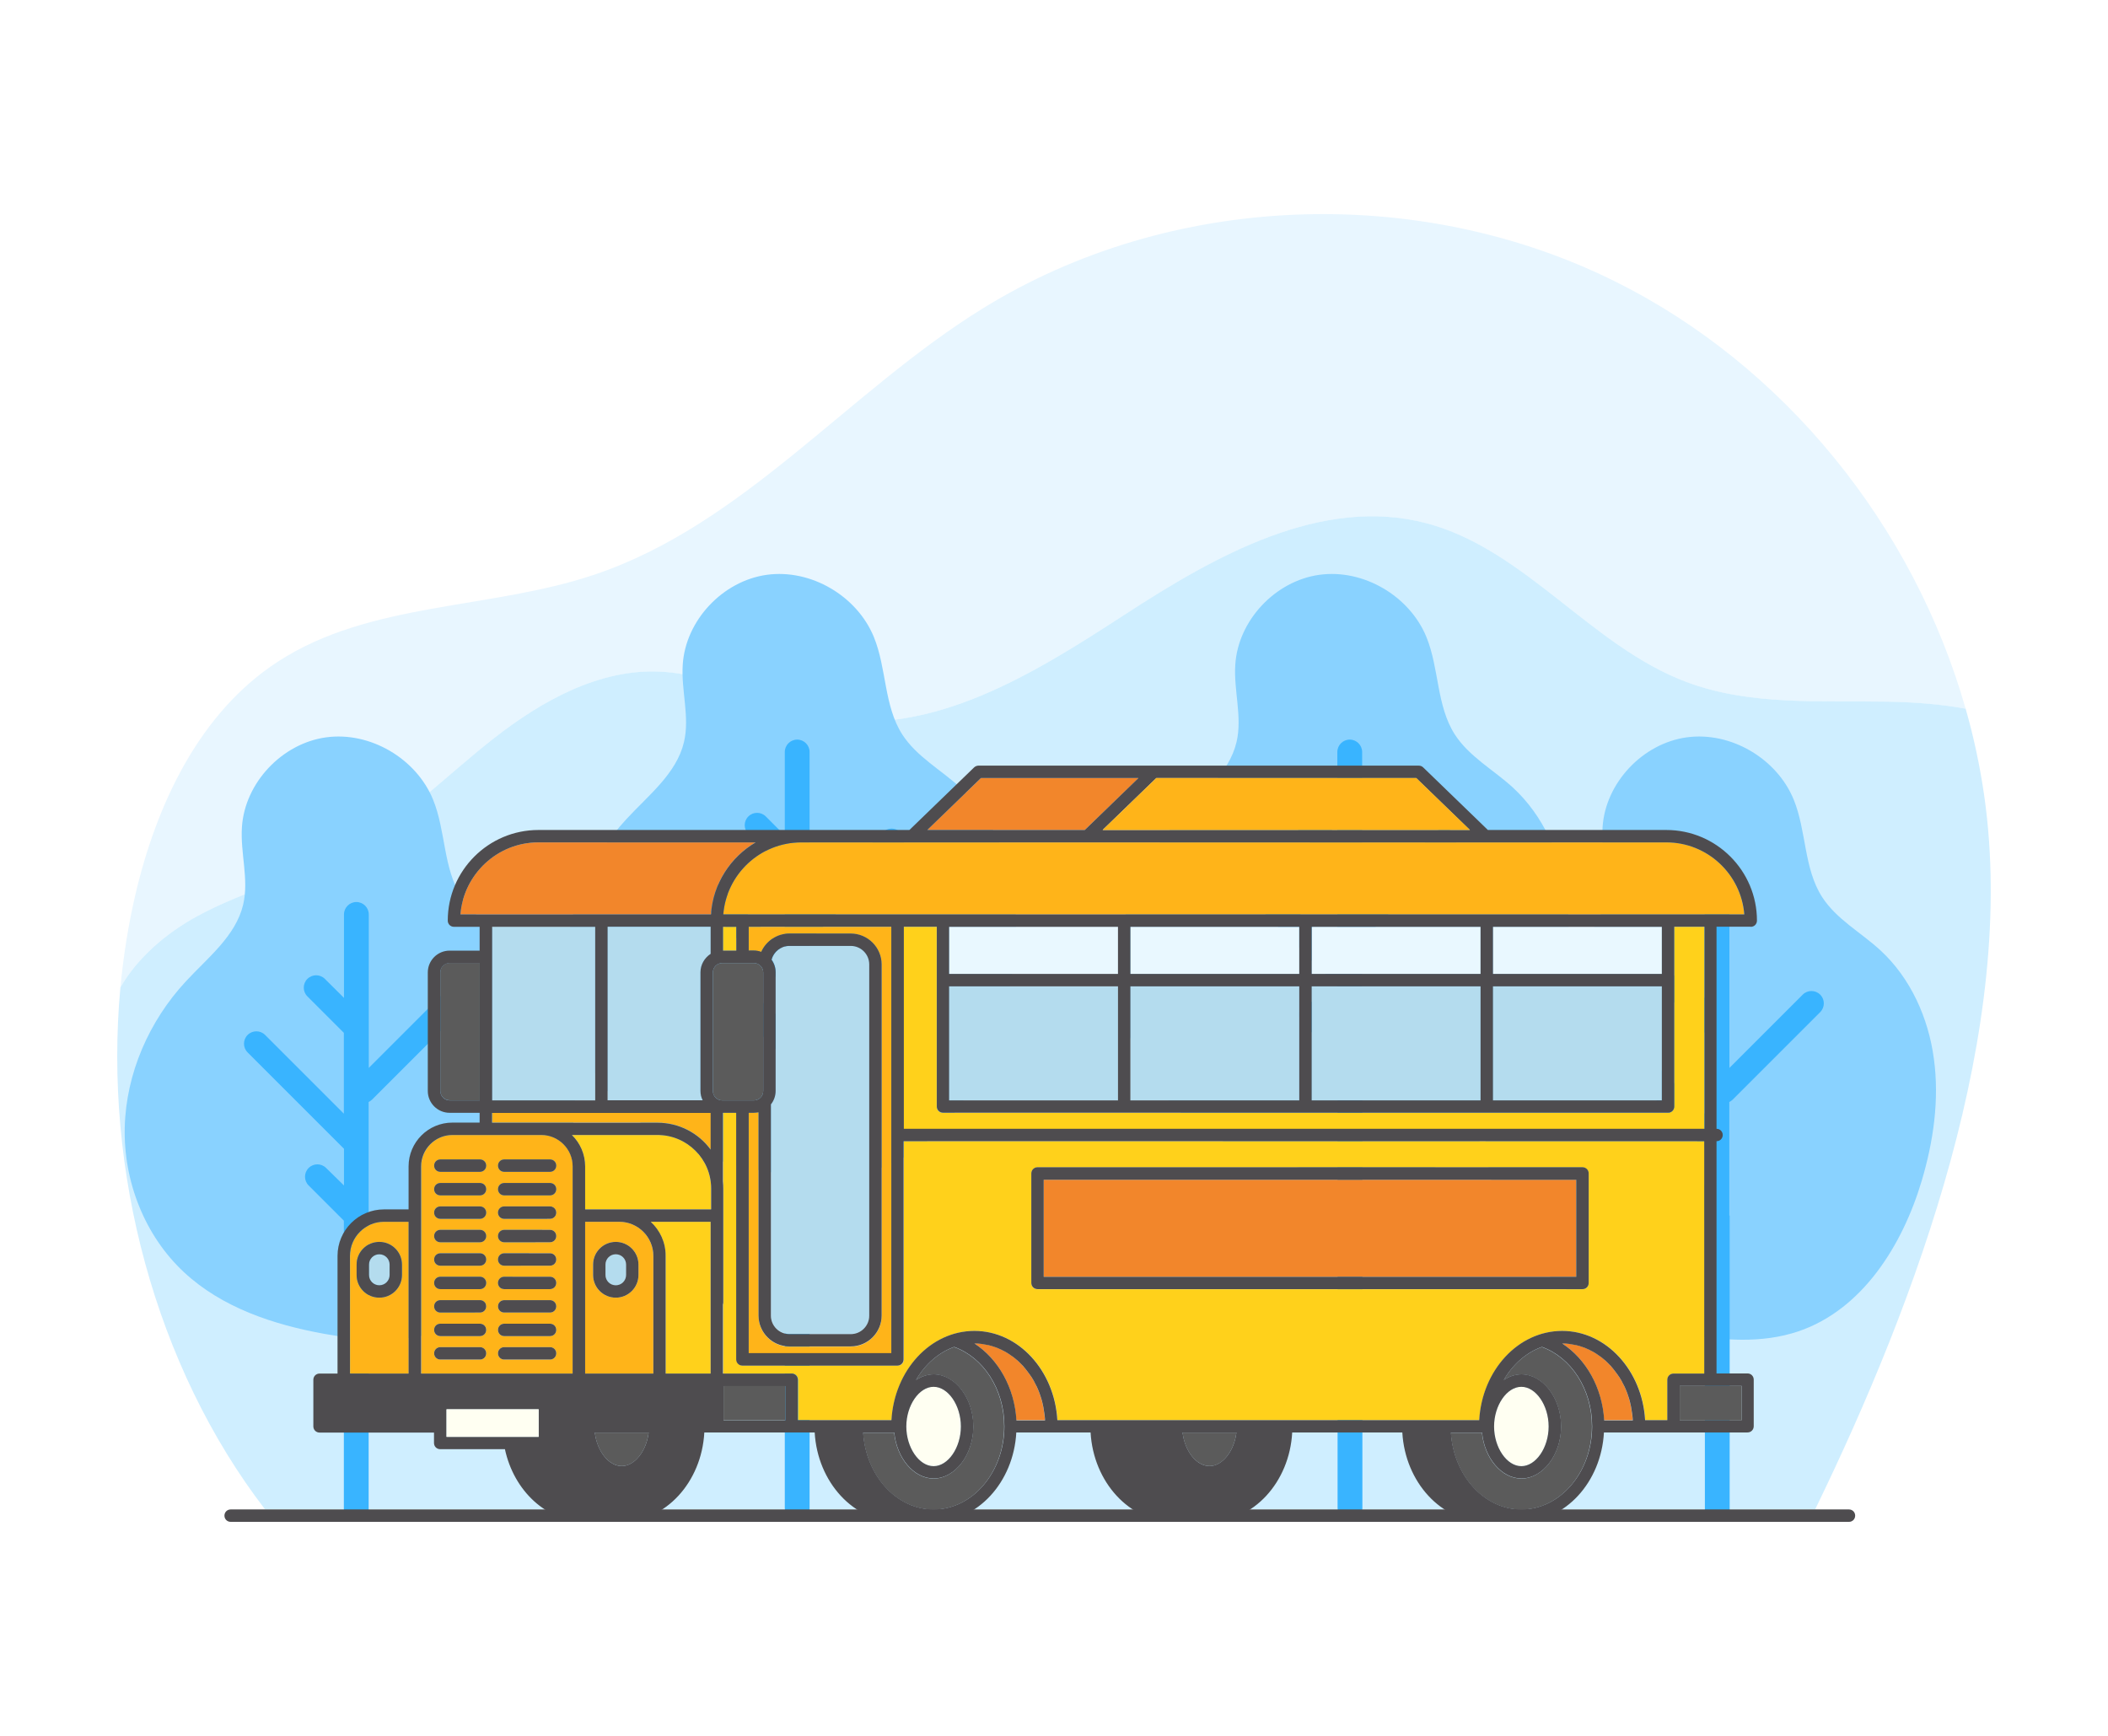 <?xml version="1.0" encoding="utf-8"?>
<!-- Generator: Adobe Illustrator 18.0.0, SVG Export Plug-In . SVG Version: 6.00 Build 0)  -->
<!DOCTYPE svg PUBLIC "-//W3C//DTD SVG 1.1//EN" "http://www.w3.org/Graphics/SVG/1.1/DTD/svg11.dtd">
<svg version="1.1" id="Layer_1" xmlns="http://www.w3.org/2000/svg" xmlns:xlink="http://www.w3.org/1999/xlink" x="0px" y="0px"
	 viewBox="0 0 1700 1400" enable-background="new 0 0 1700 1400" xml:space="preserve">
<g>
	<rect fill="#FFFFFF" width="1700" height="1400"/>
	<g>
		<g>
			<path fill="#E8F6FF" d="M158.7,739.2c39.1-21.3,83.4-31.9,122.4-53.3c43.3-23.8,78.2-59.8,117.1-90.3
				c38.8-30.4,85.2-56.3,134.5-53.8c46,2.4,87.3,29,132.6,37.3c86,15.7,168.4-35.6,241.7-83.3s158.9-96,243.4-73.7
				c79.7,21,132.6,99.2,209.8,128.1c51.2,19.2,107.7,14.8,162.3,15.8c20.7,0.4,42,1.9,62.7,5.7c-41.9-147.4-146-277.1-283.5-345.1
				c-159-78.7-358.3-71.2-509.2,22.2C684.4,315.5,599.9,423,479.3,463.5c-84.2,28.3-180.9,21.7-255.3,70.2
				c-63.2,41.1-97.8,114.8-114.9,188.2c-5.7,24.4-9.6,49.3-12,74.6C110.8,772.5,134,752.6,158.7,739.2z"/>
			<path fill="#CFEEFF" d="M1585.2,571.6c-20.6-3.8-41.9-5.3-62.7-5.7c-54.7-1-111.1,3.4-162.3-15.8
				c-77.2-28.9-130.1-107-209.8-128.1c-84.5-22.3-170.1,26-243.4,73.7s-155.7,99.1-241.7,83.3c-45.3-8.3-86.6-35-132.6-37.3
				c-49.3-2.5-95.6,23.4-134.5,53.8c-38.8,30.4-73.8,66.5-117.1,90.3c-39,21.4-83.3,32-122.4,53.3c-24.7,13.5-47.9,33.3-61.6,57.3
				c-13.7,147.2,28,305.6,116.7,421h1250c82.7-170,163.2-388.4,136.4-575.5C1596.8,618.2,1591.8,594.7,1585.2,571.6z"/>
		</g>
		<g>
			<path fill="#89D2FF" d="M1516.3,766.3c-15.7-14.4-35.4-25-46.9-42.9c-14.8-23.1-12.5-53.2-22.9-78.6
				c-13.6-33.1-50.8-55-86.3-50.1s-65.5,36.7-67.8,72.4c-1.4,20.9,5.8,42.1,1,62.5c-6,25.4-28.6,42.8-46.3,62
				c-29.5,31.8-48.1,74.1-49.2,117.5s16,87.4,47.8,117c30.6,28.5,72.1,42.3,113.3,49.7c30.3,5.5,62.1,7.8,91.2-2
				c51.5-17.4,83.9-69.1,99.5-121.2c9.5-31.9,14.4-65.6,9.9-98.6C1555.2,821,1540.8,788.8,1516.3,766.3z"/>
			<g>
				<path fill="#39B4FF" d="M1394.6,980.4C1394.6,980.4,1394.6,980.4,1394.6,980.4v-57.9c0,0,0,0,0,0v-33.7c0.9-0.5,1.8-1.1,2.6-1.8
					l70.7-70.7c3.9-3.9,3.9-10.2,0-14.1c-3.9-3.9-10.2-3.9-14.1,0l-59.1,59.1v-32.3c0,0,0,0,0,0v-91.5c0-5.5-4.5-10-10-10
					s-10,4.5-10,10v67.3l-15.3-15.3c-3.9-3.9-10.2-3.9-14.1,0c-3.9,3.9-3.9,10.2,0,14.1l29.4,29.4v65.2l-63.5-63.5
					c-3.9-3.9-10.2-3.9-14.1,0c-3.9,3.9-3.9,10.2,0,14.1l77.7,77.7v29.6l-14.2-14.2c-3.9-3.9-10.2-3.9-14.1,0
					c-3.9,3.9-3.9,10.2,0,14.1l28.4,28.4v237.9c0,0.8,0.1,1.6,0.3,2.3h19.4c0.2-0.7,0.3-1.5,0.3-2.3V980.4z"/>
			</g>
		</g>
		<g>
			<path fill="#89D2FF" d="M774.5,635.2c-15.7-14.4-35.4-25-46.9-42.9c-14.8-23.1-12.5-53.2-22.9-78.6c-13.6-33.1-50.8-55-86.3-50.1
				c-35.5,4.9-65.5,36.7-67.8,72.4c-1.4,20.9,5.8,42.1,1,62.5c-6,25.4-28.6,42.8-46.3,62c-29.5,31.8-48.1,74.1-49.2,117.5
				s16,87.4,47.8,117c30.6,28.5,72.1,42.3,113.3,49.7c30.3,5.5,62.1,7.8,91.2-2c51.5-17.4,83.9-69.1,99.5-121.2
				c9.5-31.9,14.4-65.6,9.9-98.6C813.4,690,799,657.8,774.5,635.2z"/>
			<g>
				<path fill="#39B4FF" d="M652.8,849.4C652.8,849.4,652.8,849.4,652.8,849.4v-57.9c0,0,0,0,0,0v-33.7c0.9-0.5,1.8-1.1,2.6-1.8
					l70.7-70.7c3.9-3.9,3.9-10.2,0-14.1c-3.9-3.9-10.2-3.9-14.1,0l-59.1,59.1v-32.3c0,0,0,0,0,0v-91.5c0-5.5-4.5-10-10-10
					s-10,4.5-10,10v67.3l-15.3-15.3c-3.9-3.9-10.2-3.9-14.1,0c-3.9,3.9-3.9,10.2,0,14.1l29.4,29.4v65.2l-63.5-63.5
					c-3.9-3.9-10.2-3.9-14.1,0c-3.9,3.9-3.9,10.2,0,14.1l77.7,77.7v29.6L618.6,811c-3.9-3.9-10.2-3.9-14.1,0
					c-3.9,3.9-3.9,10.2,0,14.1l28.4,28.4v362.7c0,0.8,0.1,1.6,0.3,2.3h19.4c0.2-0.7,0.3-1.5,0.3-2.3V849.4z"/>
			</g>
		</g>
		<g>
			<path fill="#89D2FF" d="M1220.1,635.2c-15.7-14.4-35.4-25-46.9-42.9c-14.8-23.1-12.5-53.2-22.9-78.6
				c-13.6-33.1-50.8-55-86.3-50.1c-35.5,4.9-65.5,36.7-67.8,72.4c-1.4,20.9,5.8,42.1,1,62.5c-6,25.4-28.6,42.8-46.3,62
				c-29.5,31.8-48.1,74.1-49.2,117.5s16,87.4,47.8,117c30.6,28.5,72.1,42.3,113.3,49.7c30.3,5.5,62.1,7.8,91.2-2
				c51.5-17.4,83.9-69.1,99.5-121.2c9.5-31.9,14.4-65.6,9.9-98.6C1258.9,690,1244.6,657.8,1220.1,635.2z"/>
			<g>
				<path fill="#39B4FF" d="M1098.4,849.4C1098.4,849.4,1098.4,849.4,1098.4,849.4v-57.9c0,0,0,0,0,0v-33.7c0.9-0.5,1.8-1.1,2.6-1.8
					l70.7-70.7c3.9-3.9,3.9-10.2,0-14.1c-3.9-3.9-10.2-3.9-14.1,0l-59.1,59.1v-32.3c0,0,0,0,0,0v-91.5c0-5.5-4.5-10-10-10
					s-10,4.5-10,10v67.3l-15.3-15.3c-3.9-3.9-10.2-3.9-14.1,0c-3.9,3.9-3.9,10.2,0,14.1l29.4,29.4v65.2l-63.5-63.5
					c-3.9-3.9-10.2-3.9-14.1,0c-3.9,3.9-3.9,10.2,0,14.1l77.7,77.7v29.6l-14.2-14.2c-3.9-3.9-10.2-3.9-14.1,0
					c-3.9,3.9-3.9,10.2,0,14.1l28.4,28.4v362.7c0,0.8,0.1,1.6,0.3,2.3h19.4c0.2-0.7,0.3-1.5,0.3-2.3V849.4z"/>
			</g>
		</g>
		<g>
			<path fill="#89D2FF" d="M419,766.3c-15.7-14.4-35.4-25-46.9-42.9c-14.8-23.1-12.5-53.2-22.9-78.6c-13.6-33.1-50.8-55-86.3-50.1
				s-65.5,36.7-67.8,72.4c-1.4,20.9,5.8,42.1,1,62.5c-6,25.4-28.6,42.8-46.3,62c-29.5,31.8-48.1,74.1-49.2,117.5
				c-1.1,43.4,16,87.4,47.8,117c30.6,28.5,72.1,42.3,113.3,49.7c30.3,5.5,62.1,7.8,91.2-2c51.5-17.4,83.9-69.1,99.5-121.2
				c9.5-31.9,14.4-65.6,9.9-98.6C457.8,821,443.5,788.8,419,766.3z"/>
			<g>
				<path fill="#39B4FF" d="M297.3,980.4C297.3,980.4,297.3,980.4,297.3,980.4v-57.9c0,0,0,0,0,0v-33.7c0.9-0.5,1.8-1.1,2.6-1.8
					l70.7-70.7c3.9-3.9,3.9-10.2,0-14.1c-3.9-3.9-10.2-3.9-14.1,0l-59.1,59.1v-32.3c0,0,0,0,0,0v-91.5c0-5.5-4.5-10-10-10
					s-10,4.5-10,10v67.3L262,789.5c-3.9-3.9-10.2-3.9-14.1,0c-3.9,3.9-3.9,10.2,0,14.1l29.4,29.4v65.2l-63.5-63.5
					c-3.9-3.9-10.2-3.9-14.1,0c-3.9,3.9-3.9,10.2,0,14.1l77.7,77.7v29.6L263,942c-3.9-3.9-10.2-3.9-14.1,0c-3.9,3.9-3.9,10.2,0,14.1
					l28.4,28.4v237.9c0,0.8,0.1,1.6,0.3,2.3H297c0.2-0.7,0.3-1.5,0.3-2.3V980.4z"/>
			</g>
		</g>
		<g>
			<g>
				<path fill="#4E4C4F" d="M1491.2,1227.4H186c-2.8,0-5-2.2-5-5s2.2-5,5-5h1305.1c2.8,0,5,2.2,5,5S1493.9,1227.4,1491.2,1227.4z"/>
			</g>
			<g>
				<polygon fill="#F2862B" points="918.2,627.5 791.1,627.5 747.8,669.4 874.8,669.4 				"/>
				<path fill="#5B5B5B" d="M386.9,776.6h-24.2c-4.2,0-7.6,3.4-7.6,7.6v95.6c0,4.2,3.4,7.6,7.6,7.6h24.2V776.6z"/>
				<path fill="#5B5B5B" d="M501.4,1182.4c10.6,0,19.9-12.1,21.7-27h-43.4C481.4,1170.3,490.8,1182.4,501.4,1182.4z"/>
				<path fill="#5B5B5B" d="M975.4,1182.4c10.6,0,19.9-12.1,21.7-27h-43.4C955.4,1170.3,964.8,1182.4,975.4,1182.4z"/>
				<path fill="#F2862B" d="M1316.5,1143c-0.1-0.6-0.1-1.2-0.2-1.8c-0.1-0.5-0.1-1-0.2-1.5c-0.1-0.6-0.2-1.2-0.3-1.8
					c-0.1-0.5-0.2-1-0.2-1.4c-0.1-0.6-0.2-1.2-0.3-1.8c-0.1-0.5-0.2-0.9-0.3-1.4c-0.1-0.6-0.3-1.2-0.4-1.8c-0.1-0.4-0.2-0.9-0.3-1.3
					c-0.2-0.6-0.3-1.2-0.5-1.8c-0.1-0.4-0.2-0.8-0.4-1.3c-0.2-0.6-0.4-1.2-0.6-1.8c-0.1-0.4-0.3-0.8-0.4-1.2
					c-0.2-0.6-0.5-1.3-0.7-1.9c-0.1-0.3-0.3-0.7-0.4-1c-0.3-0.7-0.6-1.4-0.9-2.1c-0.1-0.2-0.2-0.5-0.3-0.7c-0.9-1.9-1.8-3.7-2.8-5.4
					c-0.1-0.2-0.2-0.4-0.4-0.6c-0.4-0.7-0.8-1.3-1.2-2c-0.2-0.3-0.4-0.6-0.6-0.8c-0.4-0.6-0.7-1.1-1.1-1.6c-0.2-0.3-0.4-0.6-0.7-0.9
					c-0.4-0.5-0.7-1-1.1-1.5c-0.2-0.3-0.5-0.6-0.7-0.9c-0.4-0.5-0.7-0.9-1.1-1.4c-0.3-0.3-0.5-0.6-0.8-0.9c-0.4-0.4-0.7-0.8-1.1-1.3
					c-0.3-0.3-0.6-0.6-0.9-0.9c-0.4-0.4-0.8-0.8-1.2-1.2c-0.3-0.3-0.6-0.6-0.9-0.9c-0.4-0.4-0.8-0.7-1.2-1.1c-0.3-0.3-0.6-0.6-1-0.8
					c-0.4-0.3-0.8-0.7-1.2-1c-0.3-0.3-0.7-0.5-1-0.8c-0.4-0.3-0.8-0.6-1.3-0.9c-0.3-0.3-0.7-0.5-1-0.7c-0.4-0.3-0.9-0.6-1.3-0.9
					c-0.4-0.2-0.7-0.5-1.1-0.7c-0.4-0.3-0.9-0.5-1.3-0.8c-0.4-0.2-0.7-0.4-1.1-0.6c-0.4-0.2-0.9-0.5-1.4-0.7
					c-0.4-0.2-0.7-0.4-1.1-0.6c-0.5-0.2-0.9-0.4-1.4-0.6c-0.4-0.2-0.8-0.3-1.1-0.5c-0.5-0.2-1-0.4-1.4-0.6c-0.4-0.1-0.8-0.3-1.2-0.4
					c-0.5-0.2-1-0.3-1.5-0.5c-0.4-0.1-0.8-0.3-1.2-0.4c-0.5-0.1-1-0.3-1.5-0.4c-0.4-0.1-0.8-0.2-1.2-0.3c-0.5-0.1-1.1-0.2-1.6-0.3
					c-0.4-0.1-0.8-0.2-1.2-0.2c-0.6-0.1-1.1-0.2-1.7-0.3c-0.4-0.1-0.7-0.1-1.1-0.2c-0.6-0.1-1.3-0.1-1.9-0.2c-0.3,0-0.6-0.1-0.9-0.1
					c-0.9-0.1-1.9-0.1-2.9-0.1c0,0,0,0,0,0c19.1,12.5,32.4,35.4,33.9,62h23c0-0.3,0-0.7-0.1-1
					C1316.6,1144,1316.5,1143.5,1316.5,1143z"/>
				<path fill="#F2862B" d="M842.5,1143c-0.1-0.6-0.1-1.2-0.2-1.8c-0.1-0.5-0.1-1-0.2-1.5c-0.1-0.6-0.2-1.2-0.3-1.8
					c-0.1-0.5-0.2-1-0.2-1.4c-0.1-0.6-0.2-1.2-0.3-1.8c-0.1-0.5-0.2-0.9-0.3-1.4c-0.1-0.6-0.3-1.2-0.4-1.8c-0.1-0.4-0.2-0.9-0.3-1.3
					c-0.2-0.6-0.3-1.2-0.5-1.8c-0.1-0.4-0.2-0.8-0.4-1.3c-0.2-0.6-0.4-1.2-0.6-1.8c-0.1-0.4-0.3-0.8-0.4-1.2
					c-0.2-0.6-0.5-1.3-0.7-1.9c-0.1-0.3-0.3-0.7-0.4-1c-0.3-0.7-0.6-1.4-0.9-2.1c-0.1-0.2-0.2-0.5-0.3-0.7c-0.9-1.9-1.8-3.7-2.8-5.4
					c-0.1-0.2-0.2-0.4-0.4-0.6c-0.4-0.7-0.8-1.3-1.2-2c-0.2-0.3-0.4-0.6-0.6-0.8c-0.4-0.6-0.7-1.1-1.1-1.6c-0.2-0.3-0.4-0.6-0.7-0.9
					c-0.4-0.5-0.7-1-1.1-1.5c-0.2-0.3-0.5-0.6-0.7-0.9c-0.4-0.5-0.7-0.9-1.1-1.4c-0.3-0.3-0.5-0.6-0.8-0.9c-0.4-0.4-0.7-0.8-1.1-1.3
					c-0.3-0.3-0.6-0.6-0.9-0.9c-0.4-0.4-0.8-0.8-1.2-1.2c-0.3-0.3-0.6-0.6-0.9-0.9c-0.4-0.4-0.8-0.7-1.2-1.1c-0.3-0.3-0.6-0.6-1-0.8
					c-0.4-0.3-0.8-0.7-1.2-1c-0.3-0.3-0.7-0.5-1-0.8c-0.4-0.3-0.8-0.6-1.3-0.9c-0.3-0.3-0.7-0.5-1-0.7c-0.4-0.3-0.9-0.6-1.3-0.9
					c-0.4-0.2-0.7-0.5-1.1-0.7c-0.4-0.3-0.9-0.5-1.3-0.8c-0.4-0.2-0.7-0.4-1.1-0.6c-0.4-0.2-0.9-0.5-1.4-0.7
					c-0.4-0.2-0.7-0.4-1.1-0.6c-0.5-0.2-0.9-0.4-1.4-0.6c-0.4-0.2-0.8-0.3-1.1-0.5c-0.5-0.2-1-0.4-1.4-0.6c-0.4-0.1-0.8-0.3-1.2-0.4
					c-0.5-0.2-1-0.3-1.5-0.5c-0.4-0.1-0.8-0.3-1.2-0.4c-0.5-0.1-1-0.3-1.5-0.4c-0.4-0.1-0.8-0.2-1.2-0.3c-0.5-0.1-1.1-0.2-1.6-0.3
					c-0.4-0.1-0.8-0.2-1.2-0.2c-0.6-0.1-1.1-0.2-1.7-0.3c-0.4-0.1-0.7-0.1-1.1-0.2c-0.6-0.1-1.3-0.1-1.9-0.2c-0.3,0-0.6-0.1-0.9-0.1
					c-0.9-0.1-1.9-0.1-2.9-0.1c0,0,0,0,0,0c19.1,12.5,32.4,35.4,33.9,62h23c0-0.3,0-0.7-0.1-1C842.6,1144,842.5,1143.5,842.5,1143z"
					/>
				<path fill="#5B5B5B" d="M769.4,1086.4c-12.7,4.5-23.5,14.1-30.8,26.7c4.3-2.9,9.2-4.6,14.3-4.6c17.3,0,32,19.2,32,42
					c0,22.7-14.7,42-32,42c-16.1,0-29.8-16.5-31.8-37H696c2.2,34.6,26.8,62,56.8,62c31.4,0,57-30,57-67
					C809.9,1120.3,792.8,1094.7,769.4,1086.4z"/>
				<path fill="#FFFFF2" d="M752.9,1182.4c11.7,0,22-14.9,22-32s-10.3-32-22-32s-22,14.9-22,32S741.1,1182.4,752.9,1182.4z"/>
				<path fill="#5B5B5B" d="M1243.4,1086.4c-12.7,4.5-23.5,14.1-30.8,26.7c4.3-2.9,9.2-4.6,14.3-4.6c17.3,0,32,19.2,32,42
					c0,22.7-14.7,42-32,42c-16.1,0-29.8-16.5-31.8-37H1170c2.2,34.6,26.8,62,56.8,62c31.4,0,57-30,57-67
					C1283.9,1120.3,1266.8,1094.7,1243.4,1086.4z"/>
				<path fill="#FFFFF2" d="M1226.9,1182.4c11.7,0,22-14.9,22-32s-10.3-32-22-32s-22,14.9-22,32S1215.1,1182.4,1226.9,1182.4z"/>
				<path fill="#FFD11B" d="M728.9,1096.4c0,2.8-2.2,5-5,5h-125c-2.8,0-5-2.2-5-5V897.5h-10.7v55.2c0.2,1.9,0.3,3.9,0.3,5.9v91.7
					c0,0.6-0.1,1.2-0.3,1.8v55.7h55.4c2.8,0,5,2.2,5,5v32.6H719c2.3-40.1,31.4-72,66.9-72s64.6,31.8,66.9,72H1193
					c2.3-40.1,31.4-72,66.9-72s64.6,31.8,66.9,72h17.9v-32.6c0-2.8,2.2-5,5-5h25V920.4H728.9V1096.4z M831.7,946.5c0-2.8,2.2-5,5-5
					h439.5c2.8,0,5,2.2,5,5v88.3c0,2.8-2.2,5-5,5H836.7c-2.8,0-5-2.2-5-5V946.5z"/>
				<path fill="#FFD11B" d="M1350.2,747.5v145c0,2.8-2.2,5-5,5H760.4c-2.8,0-5-2.2-5-5v-145h-26.6v163h645.7v-163H1350.2z"/>
				<rect x="583.1" y="747.5" fill="#FFD11B" width="10.7" height="19.2"/>
				<path fill="#FFB419" d="M607.9,897.5h-4.1v193.9h115V747.5h-115v19.2h4.1c2.1,0,4.1,0.4,6,1.1c3.9-8.7,12.6-14.8,22.7-14.8h49.5
					c13.7,0,24.9,11.2,24.9,24.9v283.3c0,13.7-11.2,24.9-24.9,24.9h-49.5c-13.7,0-24.9-11.2-24.9-24.9V897
					C610.5,897.3,609.2,897.5,607.9,897.5z"/>
				<path fill="#B4DCEE" d="M621.8,890.7v170.3c0,8.2,6.7,14.9,14.9,14.9h49.5c8.2,0,14.9-6.7,14.9-14.9V777.8
					c0-8.2-6.7-14.9-14.9-14.9h-49.5c-6.9,0-12.7,4.7-14.4,11.1c2.1,2.9,3.3,6.4,3.3,10.2v95.6C625.5,884,624.1,887.7,621.8,890.7z"
					/>
				<path fill="#FFB419" d="M396.9,905.4h39.7c0.4,0,0.9,0,1.3,0h92.4c17.6,0,33.2,8.6,42.9,21.7v-29.7H396.9V905.4z"/>
				<path fill="#FFD11B" d="M530.3,915.4h-69.1c6.6,6.4,10.7,15.4,10.7,25.3v34.7h27.5h74.1v-16.7
					C573.5,934.8,554.1,915.4,530.3,915.4z"/>
				<path fill="#FFB419" d="M461.9,980.4v-39.7c0-14-11.4-25.3-25.3-25.3h-71.6c-14,0-25.3,11.4-25.3,25.3v39.7v127.4h122.3V980.4z
					 M387.1,1096.5h-32c-2.8,0-5-2.2-5-5s2.2-5,5-5h32c2.8,0,5,2.2,5,5S389.9,1096.5,387.1,1096.5z M387.1,1077.6h-32
					c-2.8,0-5-2.2-5-5s2.2-5,5-5h32c2.8,0,5,2.2,5,5S389.9,1077.6,387.1,1077.6z M387.1,1058.6h-32c-2.8,0-5-2.2-5-5s2.2-5,5-5h32
					c2.8,0,5,2.2,5,5S389.9,1058.6,387.1,1058.6z M387.1,1039.7h-32c-2.8,0-5-2.2-5-5s2.2-5,5-5h32c2.8,0,5,2.2,5,5
					S389.9,1039.7,387.1,1039.7z M387.1,1020.8h-32c-2.8,0-5-2.2-5-5s2.2-5,5-5h32c2.8,0,5,2.2,5,5S389.9,1020.8,387.1,1020.8z
					 M387.1,1001.9h-32c-2.8,0-5-2.2-5-5s2.2-5,5-5h32c2.8,0,5,2.2,5,5S389.9,1001.9,387.1,1001.9z M387.1,983h-32c-2.8,0-5-2.2-5-5
					s2.2-5,5-5h32c2.8,0,5,2.2,5,5S389.9,983,387.1,983z M387.1,964.1h-32c-2.8,0-5-2.2-5-5s2.2-5,5-5h32c2.8,0,5,2.2,5,5
					S389.9,964.1,387.1,964.1z M387.1,945.1h-32c-2.8,0-5-2.2-5-5s2.2-5,5-5h32c2.8,0,5,2.2,5,5S389.9,945.1,387.1,945.1z
					 M443.6,1096.5h-37c-2.8,0-5-2.2-5-5s2.2-5,5-5h37c2.8,0,5,2.2,5,5S446.4,1096.5,443.6,1096.5z M443.6,1077.6h-37
					c-2.8,0-5-2.2-5-5s2.2-5,5-5h37c2.8,0,5,2.2,5,5S446.4,1077.6,443.6,1077.6z M443.6,1058.6h-37c-2.8,0-5-2.2-5-5s2.2-5,5-5h37
					c2.8,0,5,2.2,5,5S446.4,1058.6,443.6,1058.6z M443.6,1039.7h-37c-2.8,0-5-2.2-5-5s2.2-5,5-5h37c2.8,0,5,2.2,5,5
					S446.4,1039.7,443.6,1039.7z M443.6,1020.8h-37c-2.8,0-5-2.2-5-5s2.2-5,5-5h37c2.8,0,5,2.2,5,5S446.4,1020.8,443.6,1020.8z
					 M443.6,1001.9h-37c-2.8,0-5-2.2-5-5s2.2-5,5-5h37c2.8,0,5,2.2,5,5S446.4,1001.9,443.6,1001.9z M443.6,983h-37c-2.8,0-5-2.2-5-5
					s2.2-5,5-5h37c2.8,0,5,2.2,5,5S446.4,983,443.6,983z M443.6,964.1h-37c-2.8,0-5-2.2-5-5s2.2-5,5-5h37c2.8,0,5,2.2,5,5
					S446.4,964.1,443.6,964.1z M443.6,945.1h-37c-2.8,0-5-2.2-5-5s2.2-5,5-5h37c2.8,0,5,2.2,5,5S446.4,945.1,443.6,945.1z"/>
				<path fill="#FFB419" d="M329.6,985.4h-19.8c-15.2,0-27.5,12.3-27.5,27.5v94.9h47.3V985.4z M324.2,1028.3
					c0,10.1-8.2,18.3-18.3,18.3s-18.3-8.2-18.3-18.3v-8.4c0-10.1,8.2-18.3,18.3-18.3s18.3,8.2,18.3,18.3V1028.3z"/>
				<path fill="#FFD11B" d="M573.1,1107.8V985.4h-48.3c7.4,6.9,12,16.6,12,27.5v94.9H573.1z"/>
				<path fill="#FFB419" d="M499.4,985.4h-27.5v122.4h55v-94.9C526.9,997.7,514.5,985.4,499.4,985.4z M514.9,1028.3
					c0,10.1-8.2,18.3-18.3,18.3s-18.3-8.2-18.3-18.3v-8.4c0-10.1,8.2-18.3,18.3-18.3s18.3,8.2,18.3,18.3V1028.3z"/>
				<path fill="#B4DCEE" d="M573.1,747.5H490v140h76.6c-1.1-2.3-1.8-4.9-1.8-7.6v-95.6c0-6.3,3.3-11.8,8.3-14.9V747.5z"/>
				<rect x="396.9" y="747.5" fill="#B4DCEE" width="83.1" height="140"/>
				<rect x="911.6" y="795.5" fill="#B4DCEE" width="136.2" height="92"/>
				<rect x="1204" y="747.5" fill="#E9F8FF" width="136.2" height="38"/>
				<rect x="765.4" y="747.5" fill="#E9F8FF" width="136.2" height="38"/>
				<rect x="765.4" y="795.5" fill="#B4DCEE" width="136.2" height="92"/>
				<rect x="911.6" y="747.5" fill="#E9F8FF" width="136.2" height="38"/>
				<rect x="1204" y="795.5" fill="#B4DCEE" width="136.2" height="92"/>
				<rect x="1057.8" y="795.5" fill="#B4DCEE" width="136.2" height="92"/>
				<rect x="1057.8" y="747.5" fill="#E9F8FF" width="136.2" height="38"/>
				<path fill="#F2862B" d="M573.3,737.5c1.7-24.8,15.7-46.2,36-58.1H434.2c-33.1,0-60.3,25.6-62.9,58.1h20.5H573.3z"/>
				<path fill="#FFB419" d="M1343.8,679.4h-145.9h-66.1h-75.3H876.9H735.5h-89.3c-33.1,0-60.3,25.6-62.9,58.1h15.5h125h36.6h434.2
					h150.5h34.4h27.1C1404.1,705,1376.9,679.4,1343.8,679.4z"/>
				<path fill="#4E4C4F" d="M1411.9,747.5c2.8,0,5-2.2,5-5c0-40.3-32.8-73.1-73.1-73.1h-143.9l-52.2-50.5c-0.9-0.9-2.2-1.4-3.5-1.4
					h-141.4h-72.3H789.1c-1.3,0-2.5,0.5-3.5,1.4l-52.2,50.5h-87.2h-212c-40.3,0-73.1,32.8-73.1,73.1c0,2.8,2.2,5,5,5h20.7v19.2
					h-24.2c-9.7,0-17.6,7.9-17.6,17.6v95.6c0,9.7,7.9,17.6,17.6,17.6h24.2v7.9h-22c-19.5,0-35.3,15.9-35.3,35.3v34.7h-19.8
					c-20.7,0-37.5,16.8-37.5,37.5v94.9h-14.5c-2.8,0-5,2.2-5,5v37.6c0,2.8,2.2,5,5,5h19.5h57.3h15.5v8.4c0,2.8,2.2,5,5,5h52.2
					c7.2,33.6,33.6,58.5,65,58.5h29c35.5,0,64.6-31.8,66.8-72h9.9h0.3h60H657c2.3,40.1,31.4,72,66.8,72h29c35.5,0,64.6-31.8,66.8-72
					h28.2h31.7c2.3,40.1,31.4,72,66.8,72h29c35.5,0,64.6-31.8,66.8-72h88.8c2.3,40.1,31.4,72,66.8,72h29c35.5,0,64.6-31.8,66.8-72
					h28.1h27.7h30h30c2.8,0,5-2.2,5-5v-37.6c0-2.8-2.2-5-5-5h-25V920.4c2.8,0,5-2.2,5-5s-2.2-5-5-5v-163H1411.9z M932.5,627.5h68.2
					h141.4l43.3,41.9h-53.7h-87.7H889.2L932.5,627.5z M791.1,627.5h127l-43.3,41.9h-127L791.1,627.5z M371.3,737.5
					c2.6-32.4,29.8-58.1,62.9-58.1h175.2c-20.3,11.9-34.4,33.3-36,58.1H391.9H371.3z M583.1,747.5h10.7v19.2h-10.7V747.5z
					 M573.1,897.5v29.7c-9.7-13.2-25.3-21.7-42.9-21.7h-92.4c-0.4,0-0.9,0-1.3,0h-39.7v-7.9H573.1z M396.9,887.5v-140H480v140H396.9
					z M564.9,784.2v95.6c0,2.7,0.6,5.3,1.8,7.6H490v-140h83.1v21.9C568.2,772.5,564.9,778,564.9,784.2z M362.7,887.5
					c-4.2,0-7.6-3.4-7.6-7.6v-95.6c0-4.2,3.4-7.6,7.6-7.6h24.2v110.8H362.7z M339.6,980.4v-39.7c0-14,11.4-25.3,25.3-25.3h71.6
					c14,0,25.3,11.4,25.3,25.3v39.7v127.4H339.6V980.4z M524.8,985.4h48.3v122.4h-36.3v-94.9C536.9,1002,532.2,992.2,524.8,985.4z
					 M526.9,1012.9v94.9h-55V985.4h27.5C514.5,985.4,526.9,997.7,526.9,1012.9z M501.4,1182.4c-10.6,0-19.9-12.1-21.7-27h43.4
					C521.3,1170.3,511.9,1182.4,501.4,1182.4z M282.2,1012.9c0-15.2,12.3-27.5,27.5-27.5h19.8v122.4h-47.3V1012.9z M360.1,1158.9
					v-22.2h74.3v22.2H360.1z M573.5,975.4h-74.1h-27.5v-34.7c0-9.9-4.1-18.9-10.7-25.3h69.1c23.8,0,43.2,19.4,43.2,43.2V975.4z
					 M574.9,879.9v-95.6c0-4.2,3.4-7.6,7.6-7.6h25.4c4.2,0,7.6,3.4,7.6,7.6v95.6c0,4.2-3.4,7.6-7.6,7.6h-25.4
					C578.3,887.5,574.9,884.1,574.9,879.9z M636.6,1085.9h49.5c13.7,0,24.9-11.2,24.9-24.9V777.8c0-13.7-11.2-24.9-24.9-24.9h-49.5
					c-10.1,0-18.8,6.1-22.7,14.8c-1.9-0.7-3.9-1.1-6-1.1h-4.1v-19.2h115v343.9h-115V897.5h4.1c1.3,0,2.6-0.2,3.8-0.4v164
					C611.8,1074.8,622.9,1085.9,636.6,1085.9z M622.2,774c1.7-6.4,7.5-11.1,14.4-11.1h49.5c8.2,0,14.9,6.7,14.9,14.9v283.3
					c0,8.2-6.7,14.9-14.9,14.9h-49.5c-8.2,0-14.9-6.7-14.9-14.9V890.7c2.4-3,3.8-6.8,3.8-10.9v-95.6
					C625.5,780.4,624.3,776.9,622.2,774z M633.5,1145.5h-50v-27.6h50V1145.5z M752.9,1217.4c-30,0-54.6-27.4-56.8-62h25.1
					c2,20.5,15.7,37,31.8,37c17.3,0,32-19.2,32-42c0-22.7-14.7-42-32-42c-5.1,0-9.9,1.7-14.3,4.6c7.3-12.6,18.1-22.2,30.8-26.7
					c23.4,8.3,40.5,33.9,40.5,64.1C809.9,1187.4,784.3,1217.4,752.9,1217.4z M730.9,1150.5c0-17,10.3-32,22-32s22,14.9,22,32
					s-10.3,32-22,32S730.9,1167.5,730.9,1150.5z M819.7,1145.5c-1.5-26.6-14.8-49.5-33.9-62c0,0,0,0,0,0c1,0,1.9,0,2.9,0.1
					c0.3,0,0.6,0.1,0.9,0.1c0.6,0,1.3,0.1,1.9,0.2c0.4,0,0.7,0.1,1.1,0.2c0.6,0.1,1.1,0.2,1.7,0.3c0.4,0.1,0.8,0.2,1.2,0.2
					c0.5,0.1,1.1,0.2,1.6,0.3c0.4,0.1,0.8,0.2,1.2,0.3c0.5,0.1,1,0.3,1.5,0.4c0.4,0.1,0.8,0.2,1.2,0.4c0.5,0.2,1,0.3,1.5,0.5
					c0.4,0.1,0.8,0.3,1.2,0.4c0.5,0.2,1,0.4,1.4,0.6c0.4,0.2,0.8,0.3,1.1,0.5c0.5,0.2,0.9,0.4,1.4,0.6c0.4,0.2,0.8,0.4,1.1,0.6
					c0.5,0.2,0.9,0.5,1.4,0.7c0.4,0.2,0.7,0.4,1.1,0.6c0.4,0.3,0.9,0.5,1.3,0.8c0.4,0.2,0.7,0.5,1.1,0.7c0.4,0.3,0.9,0.6,1.3,0.9
					c0.3,0.2,0.7,0.5,1,0.7c0.4,0.3,0.8,0.6,1.3,0.9c0.3,0.3,0.7,0.5,1,0.8c0.4,0.3,0.8,0.7,1.2,1c0.3,0.3,0.6,0.5,1,0.8
					c0.4,0.4,0.8,0.7,1.2,1.1c0.3,0.3,0.6,0.6,0.9,0.9c0.4,0.4,0.8,0.8,1.2,1.2c0.3,0.3,0.6,0.6,0.9,0.9c0.4,0.4,0.8,0.8,1.1,1.3
					c0.3,0.3,0.5,0.6,0.8,0.9c0.4,0.4,0.7,0.9,1.1,1.4c0.2,0.3,0.5,0.6,0.7,0.9c0.4,0.5,0.7,1,1.1,1.5c0.2,0.3,0.4,0.6,0.7,0.9
					c0.4,0.5,0.7,1.1,1.1,1.6c0.2,0.3,0.4,0.6,0.6,0.8c0.4,0.6,0.8,1.3,1.2,2c0.1,0.2,0.2,0.4,0.4,0.6c1,1.8,1.9,3.6,2.8,5.4
					c0.1,0.2,0.2,0.5,0.3,0.7c0.3,0.7,0.6,1.4,0.9,2.1c0.1,0.3,0.3,0.7,0.4,1c0.2,0.6,0.5,1.2,0.7,1.9c0.1,0.4,0.3,0.8,0.4,1.2
					c0.2,0.6,0.4,1.2,0.6,1.8c0.1,0.4,0.3,0.8,0.4,1.3c0.2,0.6,0.3,1.2,0.5,1.8c0.1,0.4,0.2,0.9,0.3,1.3c0.1,0.6,0.3,1.2,0.4,1.8
					c0.1,0.5,0.2,0.9,0.3,1.4c0.1,0.6,0.2,1.2,0.3,1.8c0.1,0.5,0.2,1,0.2,1.4c0.1,0.6,0.2,1.2,0.3,1.8c0.1,0.5,0.1,1,0.2,1.5
					c0.1,0.6,0.1,1.2,0.2,1.8c0,0.5,0.1,1,0.1,1.5c0,0.3,0,0.7,0.1,1H819.7z M975.4,1182.4c-10.6,0-19.9-12.1-21.7-27h43.4
					C995.3,1170.3,985.9,1182.4,975.4,1182.4z M1226.9,1217.4c-30,0-54.6-27.4-56.8-62h25.1c2,20.5,15.7,37,31.8,37
					c17.3,0,32-19.2,32-42c0-22.7-14.7-42-32-42c-5.1,0-10,1.7-14.3,4.6c7.3-12.6,18.1-22.2,30.8-26.7c23.4,8.3,40.5,33.9,40.5,64.1
					C1283.9,1187.4,1258.3,1217.4,1226.9,1217.4z M1204.9,1150.5c0-17,10.3-32,22-32s22,14.9,22,32s-10.3,32-22,32
					S1204.9,1167.5,1204.9,1150.5z M1293.7,1145.5c-1.5-26.6-14.8-49.5-33.9-62c0,0,0,0,0,0c1,0,1.9,0,2.9,0.1
					c0.3,0,0.6,0.1,0.9,0.1c0.6,0,1.3,0.1,1.9,0.2c0.4,0,0.7,0.1,1.1,0.2c0.6,0.1,1.1,0.2,1.7,0.3c0.4,0.1,0.8,0.2,1.2,0.2
					c0.5,0.1,1.1,0.2,1.6,0.3c0.4,0.1,0.8,0.2,1.2,0.3c0.5,0.1,1,0.3,1.5,0.4c0.4,0.1,0.8,0.2,1.2,0.4c0.5,0.2,1,0.3,1.5,0.5
					c0.4,0.1,0.8,0.3,1.2,0.4c0.5,0.2,1,0.4,1.4,0.6c0.4,0.2,0.8,0.3,1.1,0.5c0.5,0.2,0.9,0.4,1.4,0.6c0.4,0.2,0.8,0.4,1.1,0.6
					c0.5,0.2,0.9,0.5,1.4,0.7c0.4,0.2,0.7,0.4,1.1,0.6c0.4,0.3,0.9,0.5,1.3,0.8c0.4,0.2,0.7,0.5,1.1,0.7c0.4,0.3,0.9,0.6,1.3,0.9
					c0.3,0.2,0.7,0.5,1,0.7c0.4,0.3,0.8,0.6,1.3,0.9c0.3,0.3,0.7,0.5,1,0.8c0.4,0.3,0.8,0.7,1.2,1c0.3,0.3,0.6,0.5,1,0.8
					c0.4,0.4,0.8,0.7,1.2,1.1c0.3,0.3,0.6,0.6,0.9,0.9c0.4,0.4,0.8,0.8,1.2,1.2c0.3,0.3,0.6,0.6,0.9,0.9c0.4,0.4,0.8,0.8,1.1,1.3
					c0.3,0.3,0.5,0.6,0.8,0.9c0.4,0.4,0.7,0.9,1.1,1.4c0.2,0.3,0.5,0.6,0.7,0.9c0.4,0.5,0.7,1,1.1,1.5c0.2,0.3,0.4,0.6,0.7,0.9
					c0.4,0.5,0.7,1.1,1.1,1.6c0.2,0.3,0.4,0.6,0.6,0.8c0.4,0.6,0.8,1.3,1.2,2c0.1,0.2,0.2,0.4,0.4,0.6c1,1.8,1.9,3.6,2.8,5.4
					c0.1,0.2,0.2,0.5,0.3,0.7c0.3,0.7,0.6,1.4,0.9,2.1c0.1,0.3,0.3,0.7,0.4,1c0.2,0.6,0.5,1.2,0.7,1.9c0.1,0.4,0.3,0.8,0.4,1.2
					c0.2,0.6,0.4,1.2,0.6,1.8c0.1,0.4,0.3,0.8,0.4,1.3c0.2,0.6,0.3,1.2,0.5,1.8c0.1,0.4,0.2,0.9,0.3,1.3c0.1,0.6,0.3,1.2,0.4,1.8
					c0.1,0.5,0.2,0.9,0.3,1.4c0.1,0.6,0.2,1.2,0.3,1.8c0.1,0.5,0.2,1,0.2,1.4c0.1,0.6,0.2,1.2,0.3,1.8c0.1,0.5,0.1,1,0.2,1.5
					c0.1,0.6,0.1,1.2,0.2,1.8c0,0.5,0.1,1,0.1,1.5c0,0.3,0,0.7,0.1,1H1293.7z M1404.6,1117.8v27.6h-30h-20v-27.6H1404.6z
					 M1374.6,1107.8h-25c-2.8,0-5,2.2-5,5v32.6h-17.9c-2.3-40.1-31.4-72-66.9-72s-64.6,31.8-66.9,72H852.7
					c-2.3-40.1-31.4-72-66.9-72s-64.6,31.8-66.9,72h-75.5v-32.6c0-2.8-2.2-5-5-5h-55.4v-55.7c0.2-0.5,0.3-1.1,0.3-1.8v-91.7
					c0-2-0.1-4-0.3-5.9v-55.2h10.7v198.9c0,2.8,2.2,5,5,5h125c2.8,0,5-2.2,5-5v-176h645.7V1107.8z M728.9,910.4v-163h26.6v145
					c0,2.8,2.2,5,5,5h584.7c2.8,0,5-2.2,5-5v-145h24.4v163H728.9z M901.6,795.5v92H765.4v-92H901.6z M765.4,785.5v-38h136.2v38
					H765.4z M1047.8,795.5v92H911.6v-92H1047.8z M911.6,785.5v-38h136.2v38H911.6z M1194,795.5v92h-136.2v-92H1194z M1057.8,785.5
					v-38H1194v38H1057.8z M1340.2,795.5v92H1204v-92H1340.2z M1204,785.5v-38h136.2v38H1204z M1379.6,737.5h-34.4h-150.5H760.4
					h-36.6h-125h-15.5c2.6-32.4,29.8-58.1,62.9-58.1h89.3h141.4h179.6h75.3h66.1h145.9c33.1,0,60.3,25.6,62.9,58.1H1379.6z"/>
				<rect x="583.5" y="1117.8" fill="#5B5B5B" width="50" height="27.6"/>
				<polygon fill="#5B5B5B" points="1354.6,1145.5 1374.6,1145.5 1404.6,1145.5 1404.6,1117.8 1354.6,1117.8 				"/>
				<path fill="#5B5B5B" d="M615.5,879.9v-95.6c0-4.2-3.4-7.6-7.6-7.6h-25.4c-4.2,0-7.6,3.4-7.6,7.6v95.6c0,4.2,3.4,7.6,7.6,7.6
					h25.4C612.1,887.5,615.5,884.1,615.5,879.9z"/>
				<path fill="#B4DCEE" d="M305.9,1011.6c-4.6,0-8.3,3.7-8.3,8.3v8.4c0,4.6,3.7,8.3,8.3,8.3s8.3-3.7,8.3-8.3v-8.4
					C314.2,1015.3,310.5,1011.6,305.9,1011.6z"/>
				<path fill="#4E4C4F" d="M305.9,1001.6c-10.1,0-18.3,8.2-18.3,18.3v8.4c0,10.1,8.2,18.3,18.3,18.3s18.3-8.2,18.3-18.3v-8.4
					C324.2,1009.8,316,1001.6,305.9,1001.6z M314.2,1028.3c0,4.6-3.7,8.3-8.3,8.3s-8.3-3.7-8.3-8.3v-8.4c0-4.6,3.7-8.3,8.3-8.3
					s8.3,3.7,8.3,8.3V1028.3z"/>
				<path fill="#B4DCEE" d="M496.6,1011.6c-4.6,0-8.3,3.7-8.3,8.3v8.4c0,4.6,3.7,8.3,8.3,8.3s8.3-3.7,8.3-8.3v-8.4
					C504.9,1015.3,501.2,1011.6,496.6,1011.6z"/>
				<path fill="#4E4C4F" d="M496.6,1001.6c-10.1,0-18.3,8.2-18.3,18.3v8.4c0,10.1,8.2,18.3,18.3,18.3s18.3-8.2,18.3-18.3v-8.4
					C514.9,1009.8,506.7,1001.6,496.6,1001.6z M504.9,1028.3c0,4.6-3.7,8.3-8.3,8.3s-8.3-3.7-8.3-8.3v-8.4c0-4.6,3.7-8.3,8.3-8.3
					s8.3,3.7,8.3,8.3V1028.3z"/>
				<path fill="#4E4C4F" d="M387.1,935.1h-32c-2.8,0-5,2.2-5,5s2.2,5,5,5h32c2.8,0,5-2.2,5-5S389.9,935.1,387.1,935.1z"/>
				<path fill="#4E4C4F" d="M443.6,935.1h-37c-2.8,0-5,2.2-5,5s2.2,5,5,5h37c2.8,0,5-2.2,5-5S446.4,935.1,443.6,935.1z"/>
				<path fill="#4E4C4F" d="M387.1,954.1h-32c-2.8,0-5,2.2-5,5s2.2,5,5,5h32c2.8,0,5-2.2,5-5S389.9,954.1,387.1,954.1z"/>
				<path fill="#4E4C4F" d="M443.6,954.1h-37c-2.8,0-5,2.2-5,5s2.2,5,5,5h37c2.8,0,5-2.2,5-5S446.4,954.1,443.6,954.1z"/>
				<path fill="#4E4C4F" d="M387.1,973h-32c-2.8,0-5,2.2-5,5s2.2,5,5,5h32c2.8,0,5-2.2,5-5S389.9,973,387.1,973z"/>
				<path fill="#4E4C4F" d="M443.6,973h-37c-2.8,0-5,2.2-5,5s2.2,5,5,5h37c2.8,0,5-2.2,5-5S446.4,973,443.6,973z"/>
				<path fill="#4E4C4F" d="M387.1,991.9h-32c-2.8,0-5,2.2-5,5s2.2,5,5,5h32c2.8,0,5-2.2,5-5S389.9,991.9,387.1,991.9z"/>
				<path fill="#4E4C4F" d="M443.6,991.9h-37c-2.8,0-5,2.2-5,5s2.2,5,5,5h37c2.8,0,5-2.2,5-5S446.4,991.9,443.6,991.9z"/>
				<path fill="#4E4C4F" d="M387.1,1010.8h-32c-2.8,0-5,2.2-5,5s2.2,5,5,5h32c2.8,0,5-2.2,5-5S389.9,1010.8,387.1,1010.8z"/>
				<path fill="#4E4C4F" d="M443.6,1010.8h-37c-2.8,0-5,2.2-5,5s2.2,5,5,5h37c2.8,0,5-2.2,5-5S446.4,1010.8,443.6,1010.8z"/>
				<path fill="#4E4C4F" d="M387.1,1029.7h-32c-2.8,0-5,2.2-5,5s2.2,5,5,5h32c2.8,0,5-2.2,5-5S389.9,1029.7,387.1,1029.7z"/>
				<path fill="#4E4C4F" d="M443.6,1029.7h-37c-2.8,0-5,2.2-5,5s2.2,5,5,5h37c2.8,0,5-2.2,5-5S446.4,1029.7,443.6,1029.7z"/>
				<path fill="#4E4C4F" d="M387.1,1048.6h-32c-2.8,0-5,2.2-5,5s2.2,5,5,5h32c2.8,0,5-2.2,5-5S389.9,1048.6,387.1,1048.6z"/>
				<path fill="#4E4C4F" d="M443.6,1048.6h-37c-2.8,0-5,2.2-5,5s2.2,5,5,5h37c2.8,0,5-2.2,5-5S446.4,1048.6,443.6,1048.6z"/>
				<path fill="#4E4C4F" d="M387.1,1067.6h-32c-2.8,0-5,2.2-5,5s2.2,5,5,5h32c2.8,0,5-2.2,5-5S389.9,1067.6,387.1,1067.6z"/>
				<path fill="#4E4C4F" d="M443.6,1067.6h-37c-2.8,0-5,2.2-5,5s2.2,5,5,5h37c2.8,0,5-2.2,5-5S446.4,1067.6,443.6,1067.6z"/>
				<path fill="#4E4C4F" d="M387.1,1086.5h-32c-2.8,0-5,2.2-5,5s2.2,5,5,5h32c2.8,0,5-2.2,5-5S389.9,1086.5,387.1,1086.5z"/>
				<path fill="#4E4C4F" d="M443.6,1086.5h-37c-2.8,0-5,2.2-5,5s2.2,5,5,5h37c2.8,0,5-2.2,5-5S446.4,1086.5,443.6,1086.5z"/>
				<rect x="360.1" y="1136.6" fill="#FFFFF2" width="74.3" height="22.2"/>
				<rect x="841.7" y="951.5" fill="#F2862B" width="429.5" height="78.3"/>
				<path fill="#4E4C4F" d="M836.7,1039.7h439.5c2.8,0,5-2.2,5-5v-88.3c0-2.8-2.2-5-5-5H836.7c-2.8,0-5,2.2-5,5v88.3
					C831.7,1037.5,833.9,1039.7,836.7,1039.7z M841.7,951.5h429.5v78.3H841.7V951.5z"/>
				<polygon fill="#FFB419" points="1044.1,669.4 1131.8,669.4 1185.5,669.4 1142.2,627.5 1000.8,627.5 932.5,627.5 889.2,669.4 
									"/>
			</g>
		</g>
	</g>
</g>
</svg>
